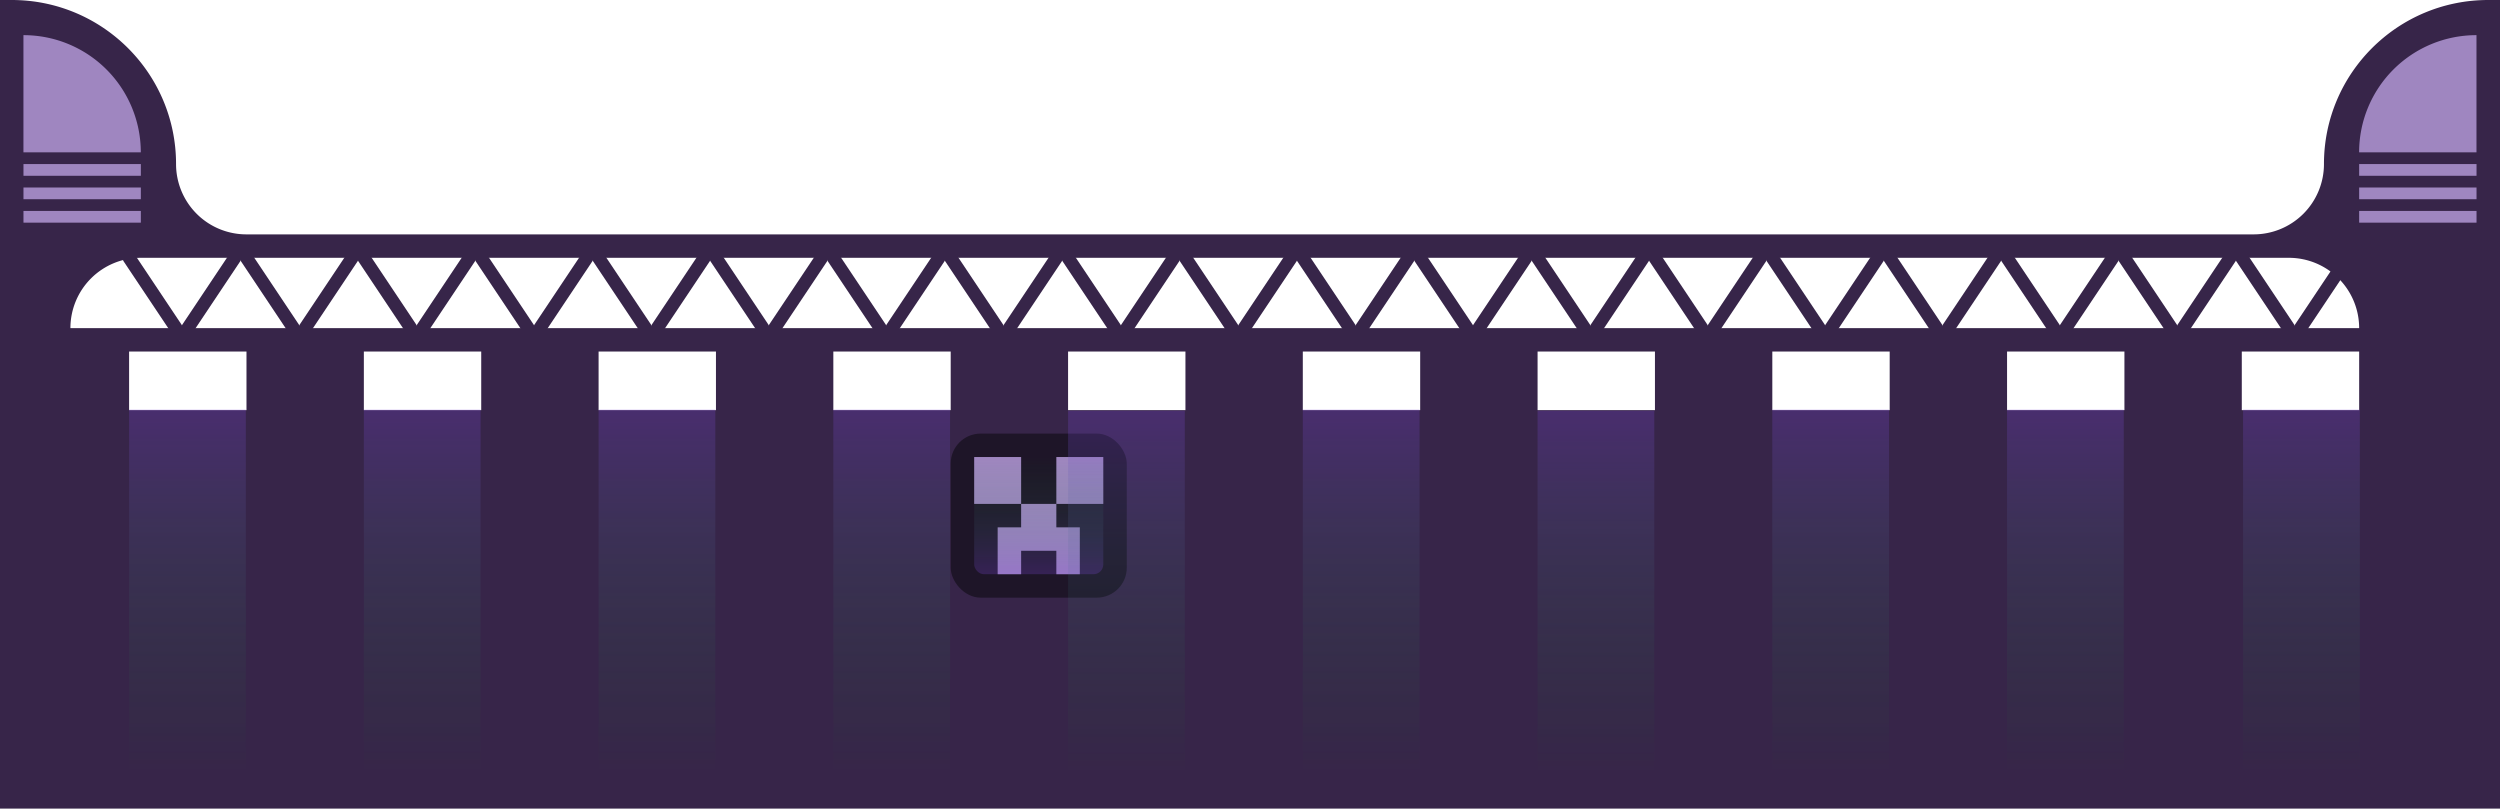<svg xmlns="http://www.w3.org/2000/svg" xmlns:xlink="http://www.w3.org/1999/xlink" viewBox="0 0 1920 621"><defs><style>.cls-1{fill:none;stroke:#372549;stroke-linecap:round;stroke-linejoin:round;stroke-width:10px;}.cls-2{fill:#372549;}.cls-3{fill:#1e1528;}.cls-4{fill:#9f86c0;}.cls-5{fill:url(#Безымянный_градиент_17);}.cls-6{fill:url(#Безымянный_градиент_17-2);}.cls-7{fill:url(#Безымянный_градиент_17-3);}.cls-8{fill:url(#Безымянный_градиент_17-4);}.cls-9{fill:url(#Безымянный_градиент_17-5);}.cls-10{fill:url(#Безымянный_градиент_17-6);}.cls-11{fill:url(#Безымянный_градиент_17-7);}.cls-12{fill:url(#Безымянный_градиент_17-8);}.cls-13{fill:url(#Безымянный_градиент_17-9);}.cls-14{fill:url(#Безымянный_градиент_17-10);}.cls-15{fill:url(#Безымянный_градиент_17-11);}</style><linearGradient id="Безымянный_градиент_17" x1="504.54" y1="314.5" x2="504.54" y2="593.5" gradientUnits="userSpaceOnUse"><stop offset="0" stop-color="#7f47dd" stop-opacity="0.25"/><stop offset="1" stop-color="#00ae17" stop-opacity="0"/></linearGradient><linearGradient id="Безымянный_градиент_17-2" x1="324.26" y1="314.5" x2="324.26" y2="593.5" xlink:href="#Безымянный_градиент_17"/><linearGradient id="Безымянный_градиент_17-3" x1="143.97" y1="314.5" x2="143.97" y2="593.5" xlink:href="#Безымянный_градиент_17"/><linearGradient id="Безымянный_градиент_17-4" x1="684.82" y1="314.5" x2="684.82" y2="593.5" xlink:href="#Безымянный_градиент_17"/><linearGradient id="Безымянный_градиент_17-5" x1="865.1" y1="315.5" x2="865.1" y2="594.5" xlink:href="#Безымянный_градиент_17"/><linearGradient id="Безымянный_градиент_17-6" x1="1045.38" y1="314.5" x2="1045.38" y2="593.5" xlink:href="#Безымянный_градиент_17"/><linearGradient id="Безымянный_градиент_17-7" x1="1225.67" y1="315.5" x2="1225.67" y2="594.5" xlink:href="#Безымянный_градиент_17"/><linearGradient id="Безымянный_градиент_17-8" x1="1405.95" y1="314.5" x2="1405.95" y2="593.5" xlink:href="#Безымянный_градиент_17"/><linearGradient id="Безымянный_градиент_17-9" x1="1586.23" y1="314.5" x2="1586.23" y2="593.5" xlink:href="#Безымянный_градиент_17"/><linearGradient id="Безымянный_градиент_17-10" x1="1767.51" y1="314.5" x2="1767.51" y2="593.5" xlink:href="#Безымянный_градиент_17"/><linearGradient id="Безымянный_градиент_17-11" x1="797.75" y1="441" x2="797.75" y2="351" xlink:href="#Безымянный_градиент_17"/></defs><g id="Layer_2" data-name="Layer 2"><g id="Background_elements" data-name="Background elements"><g id="_3" data-name="3"><g id="elements"><line class="cls-1" x1="99.15" y1="198" x2="135.21" y2="252"/><line class="cls-1" x1="189.3" y1="198" x2="225.35" y2="252"/><line class="cls-1" x1="279.44" y1="198" x2="315.49" y2="252"/><line class="cls-1" x1="369.58" y1="198" x2="405.63" y2="252"/><line class="cls-1" x1="459.72" y1="198" x2="495.77" y2="252"/><line class="cls-1" x1="549.86" y1="198" x2="585.92" y2="252"/><line class="cls-1" x1="640" y1="198" x2="676.06" y2="252"/><line class="cls-1" x1="730.14" y1="198" x2="766.2" y2="252"/><line class="cls-1" x1="820.28" y1="198" x2="856.34" y2="252"/><line class="cls-1" x1="910.42" y1="198" x2="946.48" y2="252"/><line class="cls-1" x1="1000.56" y1="198" x2="1036.62" y2="252"/><line class="cls-1" x1="1090.7" y1="198" x2="1126.76" y2="252"/><line class="cls-1" x1="1180.85" y1="198" x2="1216.9" y2="252"/><line class="cls-1" x1="1270.99" y1="198" x2="1307.04" y2="252"/><line class="cls-1" x1="1361.13" y1="198" x2="1397.18" y2="252"/><line class="cls-1" x1="1451.27" y1="198" x2="1487.32" y2="252"/><line class="cls-1" x1="1541.41" y1="198" x2="1577.46" y2="252"/><line class="cls-1" x1="1631.55" y1="198" x2="1667.61" y2="252"/><line class="cls-1" x1="1721.69" y1="198" x2="1757.75" y2="252"/><line class="cls-1" x1="180.28" y1="198" x2="144.23" y2="252"/><line class="cls-1" x1="270.42" y1="198" x2="234.37" y2="252"/><line class="cls-1" x1="360.56" y1="198" x2="324.51" y2="252"/><line class="cls-1" x1="450.7" y1="198" x2="414.65" y2="252"/><line class="cls-1" x1="540.85" y1="198" x2="504.79" y2="252"/><line class="cls-1" x1="630.99" y1="198" x2="594.93" y2="252"/><line class="cls-1" x1="721.13" y1="198" x2="685.07" y2="252"/><line class="cls-1" x1="811.27" y1="198" x2="775.21" y2="252"/><line class="cls-1" x1="901.41" y1="198" x2="865.35" y2="252"/><line class="cls-1" x1="991.55" y1="198" x2="955.49" y2="252"/><line class="cls-1" x1="1081.69" y1="198" x2="1045.63" y2="252"/><line class="cls-1" x1="1171.83" y1="198" x2="1135.77" y2="252"/><line class="cls-1" x1="1261.97" y1="198" x2="1225.92" y2="252"/><line class="cls-1" x1="1352.11" y1="198" x2="1316.06" y2="252"/><line class="cls-1" x1="1442.25" y1="198" x2="1406.2" y2="252"/><line class="cls-1" x1="1532.39" y1="198" x2="1496.34" y2="252"/><line class="cls-1" x1="1622.54" y1="198" x2="1586.48" y2="252"/><line class="cls-1" x1="1712.68" y1="198" x2="1676.62" y2="252"/><line class="cls-1" x1="1802.82" y1="198" x2="1766.76" y2="252"/></g><path id="Группа" class="cls-2" d="M1911,0c-69.7,0-126.2,56.41-126.2,126h0a54,54,0,0,1-54.09,54H189.3a54,54,0,0,1-54.09-54h0C135.21,56.41,78.71,0,9,0H0V621H1920V0ZM189.3,315H99.15V270H189.3Zm180.28,0H279.44V270h90.14Zm180.28,0H459.72V270h90.14Zm180.28,0H640V270h90.14Zm180.28,0H820.28V270h90.14Zm180.28,0h-90.14V270h90.14ZM1271,315h-90.14V270H1271Zm180.28,0h-90.14V270h90.14Zm180.28,0h-90.14V270h90.14Zm180.28,0h-90.14V270h90.14Zm0-63H54.08a54,54,0,0,1,54.09-54H1757.75a54,54,0,0,1,54.08,54Z"/><rect class="cls-3" x="730.14" y="333" width="135.21" height="126" rx="23"/><rect class="cls-4" x="748.17" y="351" width="36.06" height="36"/><rect class="cls-4" x="811.27" y="351" width="36.06" height="36"/><polygon class="cls-4" points="784.23 387 784.23 405 766.2 405 766.2 441 784.23 441 784.23 423 811.27 423 811.27 441 829.3 441 829.3 405 811.27 405 811.27 387 784.23 387"/><g id="lights_3" data-name="lights 3"><path class="cls-4" d="M18,27h.14a90,90,0,0,1,90,90v0a0,0,0,0,1,0,0H18a0,0,0,0,1,0,0V27A0,0,0,0,1,18,27Z"/><path class="cls-4" d="M1811.83,27H1902a0,0,0,0,1,0,0v0a90,90,0,0,1-90,90h-.14a0,0,0,0,1,0,0V27A0,0,0,0,1,1811.83,27Z" transform="translate(3713.8 144) rotate(-180)"/><rect class="cls-4" x="18.03" y="126" width="90.14" height="9"/><rect class="cls-4" x="18.03" y="144" width="90.14" height="9"/><rect class="cls-4" x="18.03" y="162" width="90.14" height="9"/><rect class="cls-5" x="459.72" y="314.5" width="89.64" height="279"/><rect class="cls-6" x="279.44" y="314.5" width="89.64" height="279"/><rect class="cls-7" x="99.15" y="314.5" width="89.64" height="279"/><rect class="cls-8" x="640" y="314.5" width="89.64" height="279"/><rect class="cls-9" x="820.28" y="315.5" width="89.64" height="279"/><rect class="cls-10" x="1000.56" y="314.5" width="89.64" height="279"/><rect class="cls-11" x="1180.85" y="315.5" width="89.64" height="279"/><rect class="cls-12" x="1361.13" y="314.5" width="89.64" height="279"/><rect class="cls-13" x="1541.41" y="314.5" width="89.64" height="279"/><rect class="cls-14" x="1722.69" y="314.5" width="89.64" height="279"/><rect class="cls-4" x="1811.83" y="126" width="90.14" height="9"/><rect class="cls-4" x="1811.83" y="144" width="90.14" height="9"/><rect class="cls-4" x="1811.83" y="162" width="90.14" height="9"/><rect class="cls-15" x="748.17" y="351" width="99.15" height="90" rx="7.5"/></g></g></g></g></svg>